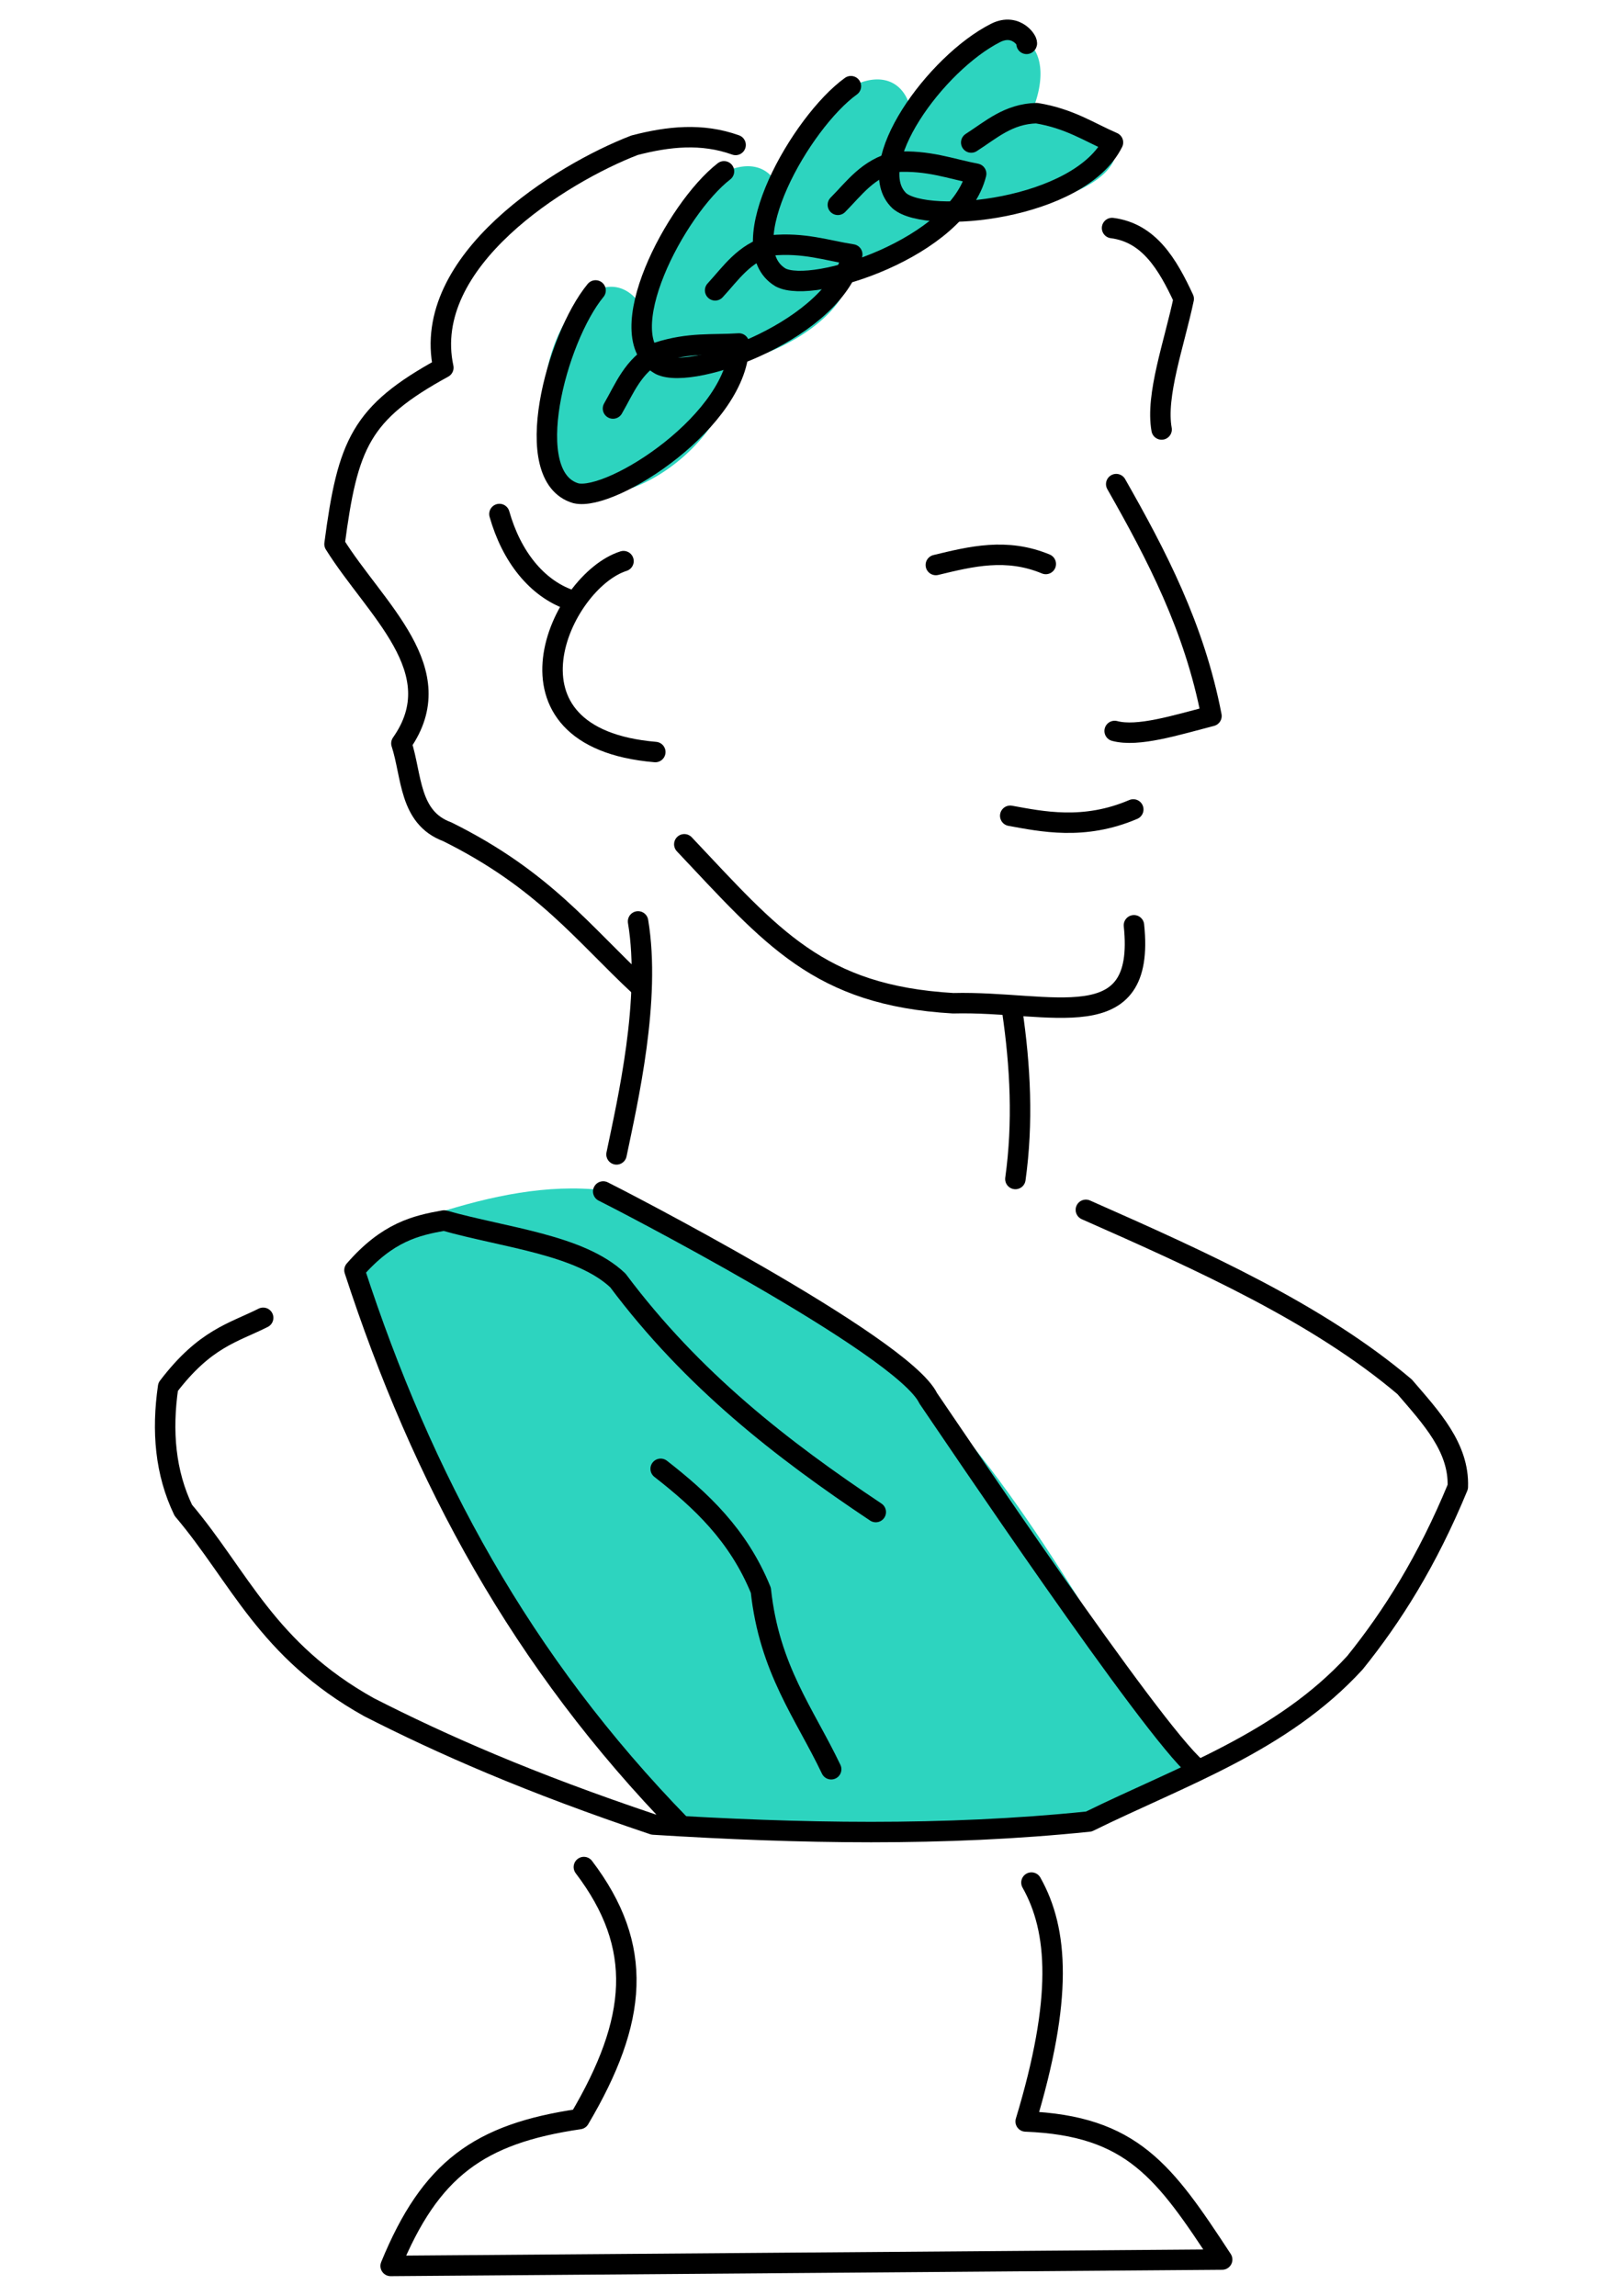 <svg height="297mm" viewBox="0 0 210 297" width="210mm" xmlns="http://www.w3.org/2000/svg"><g stroke-linecap="round" stroke-linejoin="round"><path d="m490.801 16.982a26.518 48.698 39.742 0 0 -40.213 23.951 26.518 48.698 39.742 0 0 -6.834 9.352 26.518 48.698 29.562 0 0 -7.387-9.467 26.518 48.698 29.562 0 0 -47.086 28.979 26.518 48.698 29.562 0 0 -8.898 22.461 26.518 48.698 29.562 0 0 -7.238-9.064 26.518 48.698 29.562 0 0 -47.086 28.979 26.518 48.698 29.562 0 0 -9.977 40.471 26.893 53.181 68.511 0 0 -.527 1.193 26.518 48.698 9.72 0 0 -14.527-13.604 26.518 48.698 9.72 0 0 -34.455 43.24 26.518 48.698 9.72 0 0 9.91 48.748 26.518 48.698 49.523 0 0 1.898 2.918 26.518 48.698 49.523 0 0 54.15-11.164 26.518 48.698 49.523 0 0 23.041-46.305 26.893 53.181 68.511 0 0 21.195-6.41 26.893 53.181 68.511 0 0 37.852-35.682 26.893 53.181 68.511 0 0 22.127-6.576 26.893 53.181 68.511 0 0 34.852-27.381 22.845 53.045 83.722 0 0 26.895-.801 22.845 53.045 83.722 0 0 45.854-29.721 22.845 53.045 83.722 0 0 -40.789-15.91 26.518 48.698 39.742 0 0 -1.502-34.457 26.518 48.698 39.742 0 0 -11.254-3.75z" fill="#2dd4bf" opacity=".998" stroke-width="6.827" transform="scale(.265)"/><g stroke-width="2.646"><path d="m45.744 164.065 10.571-7.056c7.252-2.313 14.504-3.861 21.757-3.04 14.94 6.448 29.096 13.39 40.234 24.597 14.086 14.174 24.28 33.706 35.509 51.457l-15.639 6.292-50.014.106-27.085-35.611z" fill="#2dd4bf" opacity=".998"/><path d="m140.501 156.512c15.075 6.659 30.042 13.397 41.243 22.892 3.411 3.969 7.071 7.86 6.882 12.95-3.963 9.608-8.495 16.772-13.306 22.741-9.417 10.292-22.399 14.632-34.436 20.551-18.777 1.937-37.554 1.559-56.332.388-16.14-5.419-27.406-10.389-36.82-15.189-13.249-7.397-16.708-16.831-24.012-25.464-2.338-4.859-2.803-10.235-1.966-15.97 4.782-6.281 8.409-6.977 12.296-8.932" fill="none" stroke="#000"/><path d="m133.458 243.541c3.485 6.185 4.067 14.999-.746 30.905 13.797.541 17.97 6.492 25.424 17.863l-107.591.827c5.15-12.558 11.458-17.1 24.419-19 7.579-12.809 8.402-22.305.582-32.602" fill="none" stroke="#000"/><path d="m154.786 228.726c-5.838-4.971-31.932-43.825-34.686-47.84-3.311-6.889-41.057-26.287-42.051-26.749" fill="none" stroke="#000"/><path d="m113.316 195.608c-12.102-8.07-23.729-17.072-33.37-29.962-4.893-4.629-14.549-5.518-22.485-7.757-3.642.645-7.316 1.497-11.595 6.432 8.767 26.919 21.567 50.64 42.244 71.838" fill="none" stroke="#000"/><path d="m107.546 228.881c-3.43-7.202-8.001-12.924-9.101-23.151-2.921-7.17-7.778-11.667-12.961-15.714" fill="none" stroke="#000"/><path d="m79.771 149.341c1.442-6.934 4.479-20.011 2.788-30.142" fill="none" stroke="#000"/><path d="m82.811 127.614c-7.316-6.782-12.416-13.806-24.946-20.015-4.968-1.833-4.558-7.221-5.927-11.433 6.624-9.418-3.358-17.292-8.654-25.779 1.71-12.979 3.383-16.967 14.081-22.823-2.966-13.817 15.231-25.117 24.739-28.774 4.358-1.134 8.717-1.605 13.075-.038" fill="none" stroke="#000"/><path d="m131.381 152.524c1.017-7.285.654-14.571-.419-21.856" fill="none" stroke="#000"/><path d="m146.721 119.701c1.562 14.781-10.634 9.762-23.39 10.085-17.42-1.015-23.434-8.548-34.789-20.564" fill="none" stroke="#000"/><path d="m84.789 97.288c-21.563-1.817-12.309-22.084-4.114-24.697" fill="none" stroke="#000"/><path d="m64.62 66.497c1.566 5.524 4.828 9.574 9.072 11.083" fill="none" stroke="#000"/><path d="m146.635 104.714c-6.4 2.745-11.883 1.547-15.921.82" fill="none" stroke="#000"/><path d="m135.314 72.96c-5.084-2.113-9.653-.974-14.227.131" fill="none" stroke="#000"/><path d="m144.224 94.564c3.014.807 7.916-.747 12.528-1.939-2.208-11.469-7.118-20.848-12.325-29.997" fill="none" stroke="#000"/><path d="m150.301 55.562c-.801-4.416 1.628-11.073 2.859-16.899-2.088-4.491-4.48-8.546-9.271-9.163" fill="none" stroke="#000"/><path d="m77.062 37.573c-5.081 6.153-9.875 24.114-2.549 26.238 4.643 1.112 21.241-9.6 21.095-19.377-3.402.228-6.4-.17-10.512 1.159-3.219 1.76-4.259 4.632-5.782 7.256" fill="none" stroke="#000"/><path d="m93.677 22.164c-6.304 4.892-14.911 21.37-8.228 25.044 4.287 2.101 22.827-4.721 24.823-14.293-3.369-.522-6.208-1.566-10.511-1.169-3.526 1.013-5.169 3.588-7.23 5.816" fill="none" stroke="#000"/><path d="m110.098 11.15c-6.472 4.668-15.653 20.833-9.103 24.74 4.211 2.25 22.978-3.915 25.31-13.412-3.349-.64-6.149-1.784-10.464-1.538-3.56.889-5.292 3.404-7.43 5.558" fill="none" stroke="#000"/><path d="m132.826 5.674c.33-.137-1.245-2.813-4.013-1.411-7.74 3.917-17.316 17.099-12.436 21.72 3.617 3.116 23.279 1.199 27.629-7.558-3.128-1.356-5.611-3.084-9.875-3.787-3.668.09-5.908 2.165-8.464 3.8" fill="none" stroke="#000"/></g></g></svg>